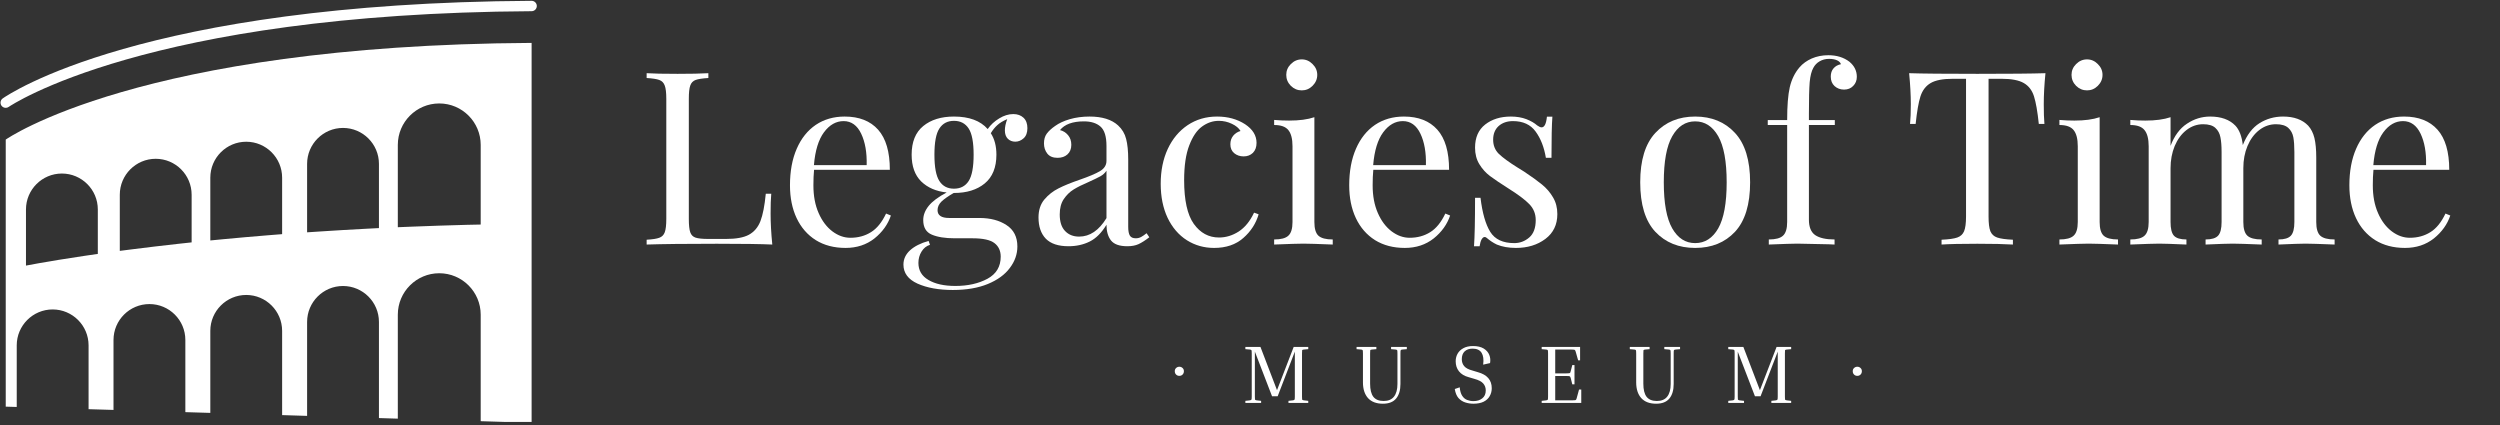 <svg xmlns="http://www.w3.org/2000/svg" xmlns:xlink="http://www.w3.org/1999/xlink" width="400" zoomAndPan="magnify" viewBox="0 0 300 51" height="68" preserveAspectRatio="xMidYMid meet" version="1.0"><rect x="0" y="0" width="300" height="51" fill="#333333" stroke="none"/><defs><g/><clipPath id="82b5822235"><path d="M 0 0 L 64.691 0 L 64.691 13 L 0 13 Z M 0 0 " clip-rule="nonzero"/></clipPath><clipPath id="17188375c2"><path d="M 0 5 L 64 5 L 64 50.629 L 0 50.629 Z M 0 5 " clip-rule="nonzero"/></clipPath></defs><g clip-path="url(#82b5822235)"><path fill="#ffffff" d="M 0.688 12.941 C 0.492 12.941 0.301 12.852 0.176 12.68 C -0.02 12.398 0.047 12.012 0.324 11.812 C 0.988 11.348 17.02 0.371 63.789 0.098 L 63.793 0.098 C 64.137 0.098 64.414 0.375 64.418 0.715 C 64.418 1.059 64.145 1.34 63.797 1.344 C 17.504 1.613 1.207 12.719 1.043 12.828 C 0.938 12.906 0.812 12.941 0.688 12.941 " fill-opacity="1" fill-rule="nonzero"/></g><g clip-path="url(#17188375c2)"><path fill="#ffffff" d="M 57.684 26.945 C 57.129 26.957 56.578 26.969 56.027 26.98 C 53.754 27.039 51.547 27.113 49.398 27.199 C 48.84 27.223 48.289 27.242 47.738 27.266 L 47.738 17.387 C 47.738 14.645 49.969 12.414 52.711 12.414 C 55.453 12.414 57.684 14.645 57.684 17.387 Z M 45.473 27.371 C 44.914 27.398 44.363 27.426 43.812 27.457 C 41.992 27.555 40.223 27.656 38.512 27.77 C 37.953 27.805 37.402 27.844 36.852 27.879 L 36.852 19.664 C 36.852 17.285 38.785 15.352 41.16 15.352 C 43.539 15.352 45.473 17.285 45.473 19.664 Z M 33.855 28.098 C 33.297 28.141 32.742 28.188 32.199 28.23 C 30.352 28.379 28.586 28.535 26.895 28.695 C 26.336 28.75 25.781 28.801 25.238 28.855 L 25.238 21.32 C 25.238 18.941 27.172 17.008 29.547 17.008 C 31.922 17.008 33.855 18.941 33.855 21.32 Z M 22.996 29.086 C 22.43 29.145 21.875 29.203 21.332 29.266 C 19.43 29.477 17.66 29.688 16.035 29.895 C 15.465 29.965 14.91 30.035 14.375 30.105 L 14.375 23.367 C 14.375 20.988 16.309 19.055 18.684 19.055 C 21.062 19.055 22.996 20.988 22.996 23.367 Z M 11.738 30.469 C 11.156 30.551 10.602 30.633 10.078 30.711 C 7.758 31.055 5.98 31.355 4.777 31.566 C 3.938 31.715 3.379 31.82 3.117 31.871 L 3.117 25.133 C 3.117 22.758 5.051 20.824 7.426 20.824 C 9.805 20.824 11.738 22.758 11.738 25.133 Z M 0.688 16.75 L 0.688 48.797 L 2.008 48.836 L 2.008 41.441 C 2.008 39.066 3.941 37.133 6.316 37.133 C 8.695 37.133 10.629 39.066 10.629 41.441 L 10.629 49.102 L 13.621 49.191 L 13.621 40.797 C 13.621 38.418 15.555 36.488 17.934 36.488 C 20.309 36.488 22.242 38.418 22.242 40.797 L 22.242 49.457 L 25.238 49.547 L 25.238 39.703 C 25.238 37.328 27.172 35.395 29.547 35.395 C 31.922 35.395 33.855 37.328 33.855 39.703 L 33.855 49.812 L 36.852 49.906 L 36.852 38.633 C 36.852 36.254 38.785 34.32 41.16 34.32 C 43.539 34.32 45.473 36.254 45.473 38.633 L 45.473 50.168 L 47.738 50.238 L 47.738 37.762 C 47.738 35.02 49.969 32.789 52.711 32.789 C 55.453 32.789 57.684 35.02 57.684 37.762 L 57.684 50.543 L 63.793 50.73 L 63.793 5.148 C 16.68 5.426 0.688 16.75 0.688 16.75 " fill-opacity="1" fill-rule="nonzero"/></g><g fill="#ffffff" fill-opacity="1"><g transform="translate(69.136, 29.345)"><g/></g></g><g fill="#ffffff" fill-opacity="1"><g transform="translate(76.378, 29.345)"><g><path d="M 8.625 -19.984 C 7.926 -19.941 7.414 -19.863 7.094 -19.75 C 6.781 -19.633 6.566 -19.41 6.453 -19.078 C 6.336 -18.754 6.281 -18.223 6.281 -17.484 L 6.281 -3.078 C 6.281 -2.336 6.336 -1.801 6.453 -1.469 C 6.566 -1.145 6.781 -0.93 7.094 -0.828 C 7.414 -0.723 7.926 -0.672 8.625 -0.672 L 10.75 -0.672 C 11.945 -0.672 12.859 -0.836 13.484 -1.172 C 14.117 -1.516 14.582 -2.062 14.875 -2.812 C 15.164 -3.57 15.379 -4.664 15.516 -6.094 L 16.172 -6.094 C 16.117 -5.5 16.094 -4.707 16.094 -3.719 C 16.094 -2.613 16.16 -1.375 16.297 0 C 14.973 -0.062 12.754 -0.094 9.641 -0.094 C 5.922 -0.094 3.113 -0.062 1.219 0 L 1.219 -0.578 C 1.914 -0.617 2.422 -0.695 2.734 -0.812 C 3.055 -0.926 3.273 -1.145 3.391 -1.469 C 3.516 -1.801 3.578 -2.336 3.578 -3.078 L 3.578 -17.484 C 3.578 -18.223 3.516 -18.754 3.391 -19.078 C 3.273 -19.41 3.055 -19.633 2.734 -19.75 C 2.422 -19.863 1.914 -19.941 1.219 -19.984 L 1.219 -20.562 C 2.031 -20.508 3.27 -20.484 4.938 -20.484 C 6.488 -20.484 7.719 -20.508 8.625 -20.562 Z M 8.625 -19.984 "/></g></g></g><g fill="#ffffff" fill-opacity="1"><g transform="translate(93.453, 29.345)"><g><path d="M 13.453 -3.484 C 13.098 -2.422 12.441 -1.504 11.484 -0.734 C 10.523 0.023 9.367 0.406 8.016 0.406 C 6.641 0.406 5.445 0.094 4.438 -0.531 C 3.438 -1.164 2.672 -2.047 2.141 -3.172 C 1.609 -4.305 1.344 -5.617 1.344 -7.109 C 1.344 -8.797 1.613 -10.258 2.156 -11.5 C 2.695 -12.738 3.457 -13.691 4.438 -14.359 C 5.426 -15.023 6.582 -15.359 7.906 -15.359 C 9.645 -15.359 10.984 -14.832 11.922 -13.781 C 12.859 -12.727 13.328 -11.125 13.328 -8.969 L 4.234 -8.969 C 4.18 -8.426 4.156 -7.805 4.156 -7.109 C 4.156 -5.836 4.363 -4.727 4.781 -3.781 C 5.195 -2.832 5.75 -2.098 6.438 -1.578 C 7.125 -1.066 7.844 -0.812 8.594 -0.812 C 9.52 -0.812 10.344 -1.035 11.062 -1.484 C 11.781 -1.93 12.383 -2.676 12.875 -3.719 Z M 7.781 -14.812 C 6.875 -14.812 6.086 -14.363 5.422 -13.469 C 4.766 -12.582 4.363 -11.27 4.219 -9.531 L 10.547 -9.531 C 10.586 -11.039 10.367 -12.297 9.891 -13.297 C 9.41 -14.305 8.707 -14.812 7.781 -14.812 Z M 7.781 -14.812 "/></g></g></g><g fill="#ffffff" fill-opacity="1"><g transform="translate(108.147, 29.345)"><g><path d="M 13.688 -12.344 C 13.332 -12.344 13.035 -12.457 12.797 -12.688 C 12.555 -12.926 12.438 -13.266 12.438 -13.703 C 12.438 -14.098 12.531 -14.547 12.719 -15.047 C 12.219 -14.836 11.82 -14.598 11.531 -14.328 C 11.238 -14.066 10.977 -13.742 10.75 -13.359 C 11.195 -12.68 11.422 -11.82 11.422 -10.781 C 11.422 -9.25 10.953 -8.098 10.016 -7.328 C 9.086 -6.566 7.859 -6.188 6.328 -6.188 L 6.297 -6.188 C 5.66 -5.82 5.176 -5.484 4.844 -5.172 C 4.52 -4.859 4.359 -4.508 4.359 -4.125 C 4.359 -3.5 4.82 -3.188 5.75 -3.188 L 9.375 -3.188 C 10.695 -3.188 11.785 -2.898 12.641 -2.328 C 13.504 -1.766 13.938 -0.91 13.938 0.234 C 13.938 1.16 13.633 2.02 13.031 2.812 C 12.438 3.613 11.555 4.254 10.391 4.734 C 9.234 5.211 7.832 5.453 6.188 5.453 C 4.5 5.453 3.086 5.195 1.953 4.688 C 0.828 4.176 0.266 3.414 0.266 2.406 C 0.266 1.75 0.531 1.176 1.062 0.688 C 1.594 0.207 2.332 -0.164 3.281 -0.438 L 3.453 0.031 C 3.023 0.164 2.688 0.438 2.438 0.844 C 2.188 1.25 2.062 1.703 2.062 2.203 C 2.062 3.098 2.461 3.781 3.266 4.25 C 4.066 4.727 5.145 4.969 6.5 4.969 C 8 4.969 9.281 4.68 10.344 4.109 C 11.406 3.535 11.938 2.648 11.938 1.453 C 11.938 0.754 11.688 0.211 11.188 -0.172 C 10.695 -0.555 9.82 -0.75 8.562 -0.75 L 6.422 -0.75 C 5.273 -0.75 4.359 -0.895 3.672 -1.188 C 2.984 -1.477 2.641 -2.062 2.641 -2.938 C 2.641 -3.531 2.859 -4.098 3.297 -4.641 C 3.734 -5.18 4.453 -5.719 5.453 -6.25 C 4.18 -6.383 3.16 -6.828 2.391 -7.578 C 1.629 -8.336 1.25 -9.406 1.25 -10.781 C 1.25 -12.312 1.711 -13.457 2.641 -14.219 C 3.566 -14.977 4.797 -15.359 6.328 -15.359 C 8.148 -15.359 9.5 -14.859 10.375 -13.859 C 10.738 -14.379 11.203 -14.805 11.766 -15.141 C 12.328 -15.484 12.891 -15.656 13.453 -15.656 C 13.953 -15.656 14.359 -15.508 14.672 -15.219 C 14.984 -14.926 15.141 -14.508 15.141 -13.969 C 15.141 -13.426 14.988 -13.02 14.688 -12.75 C 14.383 -12.477 14.051 -12.344 13.688 -12.344 Z M 6.328 -6.703 C 7.109 -6.703 7.695 -7.008 8.094 -7.625 C 8.488 -8.238 8.688 -9.289 8.688 -10.781 C 8.688 -12.27 8.488 -13.316 8.094 -13.922 C 7.695 -14.535 7.109 -14.844 6.328 -14.844 C 5.555 -14.844 4.973 -14.535 4.578 -13.922 C 4.18 -13.316 3.984 -12.27 3.984 -10.781 C 3.984 -9.289 4.18 -8.238 4.578 -7.625 C 4.973 -7.008 5.555 -6.703 6.328 -6.703 Z M 6.328 -6.703 "/></g></g></g><g fill="#ffffff" fill-opacity="1"><g transform="translate(123.48, 29.345)"><g><path d="M 4.734 0.203 C 3.516 0.203 2.609 -0.098 2.016 -0.703 C 1.43 -1.316 1.141 -2.164 1.141 -3.25 C 1.141 -4.125 1.375 -4.844 1.844 -5.406 C 2.32 -5.969 2.883 -6.41 3.531 -6.734 C 4.176 -7.066 5.031 -7.414 6.094 -7.781 C 7.176 -8.156 7.977 -8.492 8.5 -8.797 C 9.031 -9.109 9.297 -9.523 9.297 -10.047 L 9.297 -11.844 C 9.297 -12.969 9.055 -13.738 8.578 -14.156 C 8.109 -14.57 7.445 -14.781 6.594 -14.781 C 5.238 -14.781 4.281 -14.43 3.719 -13.734 C 4.102 -13.641 4.426 -13.438 4.688 -13.125 C 4.945 -12.82 5.078 -12.438 5.078 -11.969 C 5.078 -11.477 4.922 -11.094 4.609 -10.812 C 4.305 -10.539 3.91 -10.406 3.422 -10.406 C 2.879 -10.406 2.473 -10.57 2.203 -10.906 C 1.93 -11.25 1.797 -11.66 1.797 -12.141 C 1.797 -12.609 1.906 -12.992 2.125 -13.297 C 2.352 -13.609 2.691 -13.922 3.141 -14.234 C 3.598 -14.566 4.188 -14.836 4.906 -15.047 C 5.625 -15.254 6.41 -15.359 7.266 -15.359 C 8.773 -15.359 9.914 -15.004 10.688 -14.297 C 11.176 -13.848 11.5 -13.305 11.656 -12.672 C 11.82 -12.047 11.906 -11.223 11.906 -10.203 L 11.906 -2.125 C 11.906 -1.633 11.973 -1.281 12.109 -1.062 C 12.242 -0.852 12.477 -0.75 12.812 -0.75 C 13.039 -0.75 13.254 -0.801 13.453 -0.906 C 13.66 -1.02 13.879 -1.172 14.109 -1.359 L 14.438 -0.875 C 13.938 -0.488 13.504 -0.211 13.141 -0.047 C 12.785 0.117 12.336 0.203 11.797 0.203 C 10.867 0.203 10.219 -0.023 9.844 -0.484 C 9.477 -0.953 9.297 -1.582 9.297 -2.375 C 8.711 -1.406 8.039 -0.734 7.281 -0.359 C 6.531 0.016 5.68 0.203 4.734 0.203 Z M 6.016 -0.953 C 7.297 -0.953 8.391 -1.691 9.297 -3.172 L 9.297 -8.859 C 9.117 -8.586 8.875 -8.363 8.562 -8.188 C 8.258 -8.02 7.785 -7.789 7.141 -7.5 C 6.41 -7.188 5.816 -6.891 5.359 -6.609 C 4.898 -6.328 4.504 -5.941 4.172 -5.453 C 3.848 -4.973 3.688 -4.359 3.688 -3.609 C 3.688 -2.734 3.898 -2.07 4.328 -1.625 C 4.754 -1.176 5.316 -0.953 6.016 -0.953 Z M 6.016 -0.953 "/></g></g></g><g fill="#ffffff" fill-opacity="1"><g transform="translate(137.941, 29.345)"><g><path d="M 8.109 -15.359 C 9.398 -15.359 10.52 -15.051 11.469 -14.438 C 12.383 -13.832 12.844 -13.086 12.844 -12.203 C 12.844 -11.691 12.695 -11.289 12.406 -11 C 12.113 -10.719 11.742 -10.578 11.297 -10.578 C 10.848 -10.578 10.469 -10.707 10.156 -10.969 C 9.852 -11.227 9.703 -11.582 9.703 -12.031 C 9.703 -12.438 9.816 -12.781 10.047 -13.062 C 10.285 -13.344 10.578 -13.531 10.922 -13.625 C 10.723 -13.969 10.379 -14.254 9.891 -14.484 C 9.398 -14.723 8.875 -14.844 8.312 -14.844 C 7.594 -14.844 6.922 -14.613 6.297 -14.156 C 5.68 -13.707 5.172 -12.953 4.766 -11.891 C 4.359 -10.836 4.156 -9.445 4.156 -7.719 C 4.156 -5.32 4.539 -3.578 5.312 -2.484 C 6.094 -1.391 7.102 -0.844 8.344 -0.844 C 9.164 -0.844 9.953 -1.082 10.703 -1.562 C 11.453 -2.051 12.066 -2.805 12.547 -3.828 L 13.094 -3.625 C 12.77 -2.52 12.156 -1.57 11.25 -0.781 C 10.352 0.008 9.188 0.406 7.75 0.406 C 6.551 0.406 5.461 0.098 4.484 -0.516 C 3.504 -1.141 2.734 -2.035 2.172 -3.203 C 1.617 -4.379 1.344 -5.742 1.344 -7.297 C 1.344 -8.859 1.625 -10.25 2.188 -11.469 C 2.758 -12.688 3.555 -13.641 4.578 -14.328 C 5.609 -15.016 6.785 -15.359 8.109 -15.359 Z M 8.109 -15.359 "/></g></g></g><g fill="#ffffff" fill-opacity="1"><g transform="translate(152.054, 29.345)"><g><path d="M 4.156 -22.219 C 4.656 -22.219 5.086 -22.031 5.453 -21.656 C 5.828 -21.289 6.016 -20.859 6.016 -20.359 C 6.016 -19.859 5.828 -19.422 5.453 -19.047 C 5.086 -18.68 4.656 -18.5 4.156 -18.5 C 3.656 -18.5 3.219 -18.68 2.844 -19.047 C 2.477 -19.422 2.297 -19.859 2.297 -20.359 C 2.297 -20.859 2.477 -21.289 2.844 -21.656 C 3.219 -22.031 3.656 -22.219 4.156 -22.219 Z M 5.672 -2.703 C 5.672 -1.91 5.832 -1.363 6.156 -1.062 C 6.488 -0.758 7.062 -0.609 7.875 -0.609 L 7.875 0 C 6.094 -0.07 4.922 -0.109 4.359 -0.109 C 3.797 -0.109 2.625 -0.07 0.844 0 L 0.844 -0.609 C 1.656 -0.609 2.223 -0.758 2.547 -1.062 C 2.879 -1.363 3.047 -1.91 3.047 -2.703 L 3.047 -11.797 C 3.047 -12.68 2.879 -13.328 2.547 -13.734 C 2.223 -14.141 1.656 -14.344 0.844 -14.344 L 0.844 -14.953 C 1.457 -14.898 2.055 -14.875 2.641 -14.875 C 3.859 -14.875 4.867 -15.008 5.672 -15.281 Z M 5.672 -2.703 "/></g></g></g><g fill="#ffffff" fill-opacity="1"><g transform="translate(160.562, 29.345)"><g><path d="M 13.453 -3.484 C 13.098 -2.422 12.441 -1.504 11.484 -0.734 C 10.523 0.023 9.367 0.406 8.016 0.406 C 6.641 0.406 5.445 0.094 4.438 -0.531 C 3.438 -1.164 2.672 -2.047 2.141 -3.172 C 1.609 -4.305 1.344 -5.617 1.344 -7.109 C 1.344 -8.797 1.613 -10.258 2.156 -11.5 C 2.695 -12.738 3.457 -13.691 4.438 -14.359 C 5.426 -15.023 6.582 -15.359 7.906 -15.359 C 9.645 -15.359 10.984 -14.832 11.922 -13.781 C 12.859 -12.727 13.328 -11.125 13.328 -8.969 L 4.234 -8.969 C 4.18 -8.426 4.156 -7.805 4.156 -7.109 C 4.156 -5.836 4.363 -4.727 4.781 -3.781 C 5.195 -2.832 5.75 -2.098 6.438 -1.578 C 7.125 -1.066 7.844 -0.812 8.594 -0.812 C 9.52 -0.812 10.344 -1.035 11.062 -1.484 C 11.781 -1.93 12.383 -2.676 12.875 -3.719 Z M 7.781 -14.812 C 6.875 -14.812 6.086 -14.363 5.422 -13.469 C 4.766 -12.582 4.363 -11.27 4.219 -9.531 L 10.547 -9.531 C 10.586 -11.039 10.367 -12.297 9.891 -13.297 C 9.41 -14.305 8.707 -14.812 7.781 -14.812 Z M 7.781 -14.812 "/></g></g></g><g fill="#ffffff" fill-opacity="1"><g transform="translate(175.256, 29.345)"><g><path d="M 6.047 -15.359 C 6.742 -15.359 7.363 -15.254 7.906 -15.047 C 8.445 -14.836 8.879 -14.586 9.203 -14.297 C 9.422 -14.141 9.598 -14.062 9.734 -14.062 C 10.078 -14.062 10.289 -14.488 10.375 -15.344 L 11.031 -15.344 C 10.957 -14.383 10.922 -12.738 10.922 -10.406 L 10.25 -10.406 C 10.039 -11.676 9.629 -12.727 9.016 -13.562 C 8.41 -14.395 7.504 -14.812 6.297 -14.812 C 5.598 -14.812 5.023 -14.613 4.578 -14.219 C 4.141 -13.82 3.922 -13.273 3.922 -12.578 C 3.922 -11.898 4.148 -11.332 4.609 -10.875 C 5.078 -10.426 5.828 -9.879 6.859 -9.234 C 7.023 -9.141 7.285 -8.977 7.641 -8.75 C 8.523 -8.164 9.238 -7.648 9.781 -7.203 C 10.332 -6.754 10.773 -6.238 11.109 -5.656 C 11.453 -5.082 11.625 -4.414 11.625 -3.656 C 11.625 -2.383 11.145 -1.391 10.188 -0.672 C 9.227 0.047 8.051 0.406 6.656 0.406 C 5.781 0.406 5.016 0.27 4.359 0 C 3.93 -0.207 3.535 -0.469 3.172 -0.781 C 3.086 -0.863 3 -0.906 2.906 -0.906 C 2.77 -0.906 2.645 -0.805 2.531 -0.609 C 2.426 -0.41 2.348 -0.141 2.297 0.203 L 1.625 0.203 C 1.707 -0.898 1.75 -2.836 1.75 -5.609 L 2.406 -5.609 C 2.625 -3.785 3.016 -2.422 3.578 -1.516 C 4.141 -0.617 5.098 -0.172 6.453 -0.172 C 7.129 -0.172 7.727 -0.395 8.25 -0.844 C 8.77 -1.289 9.031 -1.988 9.031 -2.938 C 9.031 -3.688 8.773 -4.32 8.266 -4.844 C 7.754 -5.375 6.914 -6.004 5.75 -6.734 C 4.801 -7.336 4.066 -7.832 3.547 -8.219 C 3.035 -8.602 2.609 -9.078 2.266 -9.641 C 1.922 -10.203 1.75 -10.863 1.75 -11.625 C 1.75 -12.844 2.156 -13.77 2.969 -14.406 C 3.781 -15.039 4.805 -15.359 6.047 -15.359 Z M 6.047 -15.359 "/></g></g></g><g fill="#ffffff" fill-opacity="1"><g transform="translate(188.237, 29.345)"><g/></g></g><g fill="#ffffff" fill-opacity="1"><g transform="translate(195.467, 29.345)"><g><path d="M 7.953 -15.359 C 9.93 -15.359 11.523 -14.703 12.734 -13.391 C 13.941 -12.086 14.547 -10.113 14.547 -7.469 C 14.547 -4.812 13.941 -2.832 12.734 -1.531 C 11.523 -0.238 9.93 0.406 7.953 0.406 C 5.984 0.406 4.391 -0.238 3.172 -1.531 C 1.961 -2.832 1.359 -4.812 1.359 -7.469 C 1.359 -10.113 1.961 -12.086 3.172 -13.391 C 4.391 -14.703 5.984 -15.359 7.953 -15.359 Z M 7.953 -14.781 C 6.797 -14.781 5.879 -14.188 5.203 -13 C 4.523 -11.812 4.188 -9.969 4.188 -7.469 C 4.188 -4.969 4.523 -3.125 5.203 -1.938 C 5.879 -0.758 6.797 -0.172 7.953 -0.172 C 9.117 -0.172 10.039 -0.758 10.719 -1.938 C 11.395 -3.125 11.734 -4.969 11.734 -7.469 C 11.734 -9.969 11.395 -11.812 10.719 -13 C 10.039 -14.188 9.117 -14.781 7.953 -14.781 Z M 7.953 -14.781 "/></g></g></g><g fill="#ffffff" fill-opacity="1"><g transform="translate(211.381, 29.345)"><g><path d="M 8.016 -22.719 C 9.023 -22.719 9.867 -22.457 10.547 -21.938 C 11.141 -21.445 11.438 -20.844 11.438 -20.125 C 11.438 -19.688 11.289 -19.32 11 -19.031 C 10.719 -18.738 10.352 -18.594 9.906 -18.594 C 9.457 -18.594 9.078 -18.734 8.766 -19.016 C 8.461 -19.297 8.312 -19.676 8.312 -20.156 C 8.312 -20.562 8.422 -20.891 8.641 -21.141 C 8.859 -21.398 9.156 -21.566 9.531 -21.641 C 9.469 -21.836 9.312 -21.992 9.062 -22.109 C 8.812 -22.223 8.492 -22.281 8.109 -22.281 C 7.68 -22.281 7.301 -22.18 6.969 -21.984 C 6.645 -21.797 6.395 -21.535 6.219 -21.203 C 6 -20.816 5.852 -20.242 5.781 -19.484 C 5.719 -18.734 5.688 -17.469 5.688 -15.688 L 5.688 -14.938 L 8.797 -14.938 L 8.797 -14.344 L 5.688 -14.344 L 5.688 -2.984 C 5.688 -2.098 5.941 -1.477 6.453 -1.125 C 6.973 -0.781 7.742 -0.609 8.766 -0.609 L 8.766 0 L 8.078 -0.031 C 6.098 -0.082 4.836 -0.109 4.297 -0.109 C 3.797 -0.109 2.656 -0.07 0.875 0 L 0.875 -0.609 C 1.688 -0.609 2.254 -0.758 2.578 -1.062 C 2.91 -1.363 3.078 -1.91 3.078 -2.703 L 3.078 -14.344 L 0.75 -14.344 L 0.75 -14.938 L 3.078 -14.938 C 3.078 -16.633 3.18 -17.945 3.391 -18.875 C 3.609 -19.812 4 -20.609 4.562 -21.266 C 4.945 -21.711 5.438 -22.066 6.031 -22.328 C 6.633 -22.586 7.297 -22.719 8.016 -22.719 Z M 8.016 -22.719 "/></g></g></g><g fill="#ffffff" fill-opacity="1"><g transform="translate(221.022, 29.345)"><g/></g></g><g fill="#ffffff" fill-opacity="1"><g transform="translate(228.252, 29.345)"><g><path d="M 17.203 -20.562 C 17.066 -19.188 17 -17.945 17 -16.844 C 17 -15.875 17.023 -15.082 17.078 -14.469 L 16.406 -14.469 C 16.25 -15.957 16.055 -17.062 15.828 -17.781 C 15.598 -18.508 15.191 -19.039 14.609 -19.375 C 14.023 -19.719 13.133 -19.891 11.938 -19.891 L 10.375 -19.891 L 10.375 -3.375 C 10.375 -2.562 10.445 -1.969 10.594 -1.594 C 10.75 -1.227 11.02 -0.977 11.406 -0.844 C 11.801 -0.707 12.43 -0.617 13.297 -0.578 L 13.297 0 C 12.297 -0.062 10.875 -0.094 9.031 -0.094 C 7.094 -0.094 5.66 -0.062 4.734 0 L 4.734 -0.578 C 5.609 -0.617 6.238 -0.707 6.625 -0.844 C 7.008 -0.977 7.281 -1.227 7.438 -1.594 C 7.594 -1.969 7.672 -2.562 7.672 -3.375 L 7.672 -19.891 L 6.094 -19.891 C 4.895 -19.891 4.004 -19.719 3.422 -19.375 C 2.848 -19.039 2.441 -18.508 2.203 -17.781 C 1.973 -17.062 1.781 -15.957 1.625 -14.469 L 0.953 -14.469 C 1.016 -15.082 1.047 -15.875 1.047 -16.844 C 1.047 -17.945 0.977 -19.188 0.844 -20.562 C 2.445 -20.508 5.176 -20.484 9.031 -20.484 C 12.863 -20.484 15.586 -20.508 17.203 -20.562 Z M 17.203 -20.562 "/></g></g></g><g fill="#ffffff" fill-opacity="1"><g transform="translate(246.286, 29.345)"><g><path d="M 4.156 -22.219 C 4.656 -22.219 5.086 -22.031 5.453 -21.656 C 5.828 -21.289 6.016 -20.859 6.016 -20.359 C 6.016 -19.859 5.828 -19.422 5.453 -19.047 C 5.086 -18.68 4.656 -18.5 4.156 -18.5 C 3.656 -18.5 3.219 -18.68 2.844 -19.047 C 2.477 -19.422 2.297 -19.859 2.297 -20.359 C 2.297 -20.859 2.477 -21.289 2.844 -21.656 C 3.219 -22.031 3.656 -22.219 4.156 -22.219 Z M 5.672 -2.703 C 5.672 -1.91 5.832 -1.363 6.156 -1.062 C 6.488 -0.758 7.062 -0.609 7.875 -0.609 L 7.875 0 C 6.094 -0.07 4.922 -0.109 4.359 -0.109 C 3.797 -0.109 2.625 -0.07 0.844 0 L 0.844 -0.609 C 1.656 -0.609 2.223 -0.758 2.547 -1.062 C 2.879 -1.363 3.047 -1.91 3.047 -2.703 L 3.047 -11.797 C 3.047 -12.68 2.879 -13.328 2.547 -13.734 C 2.223 -14.141 1.656 -14.344 0.844 -14.344 L 0.844 -14.953 C 1.457 -14.898 2.055 -14.875 2.641 -14.875 C 3.859 -14.875 4.867 -15.008 5.672 -15.281 Z M 5.672 -2.703 "/></g></g></g><g fill="#ffffff" fill-opacity="1"><g transform="translate(254.794, 29.345)"><g><path d="M 23.156 -2.703 C 23.156 -1.91 23.316 -1.363 23.641 -1.062 C 23.973 -0.758 24.547 -0.609 25.359 -0.609 L 25.359 0 C 23.578 -0.07 22.414 -0.109 21.875 -0.109 C 21.332 -0.109 20.25 -0.07 18.625 0 L 18.625 -0.609 C 19.332 -0.609 19.828 -0.758 20.109 -1.062 C 20.391 -1.363 20.531 -1.91 20.531 -2.703 L 20.531 -11.094 C 20.531 -11.832 20.488 -12.426 20.406 -12.875 C 20.32 -13.332 20.117 -13.707 19.797 -14 C 19.473 -14.289 18.984 -14.438 18.328 -14.438 C 17.586 -14.438 16.914 -14.203 16.312 -13.734 C 15.719 -13.273 15.25 -12.641 14.906 -11.828 C 14.57 -11.023 14.406 -10.141 14.406 -9.172 L 14.406 -2.703 C 14.406 -1.91 14.566 -1.363 14.891 -1.062 C 15.223 -0.758 15.797 -0.609 16.609 -0.609 L 16.609 0 C 14.828 -0.07 13.664 -0.109 13.125 -0.109 C 12.582 -0.109 11.5 -0.07 9.875 0 L 9.875 -0.609 C 10.594 -0.609 11.094 -0.758 11.375 -1.062 C 11.656 -1.363 11.797 -1.91 11.797 -2.703 L 11.797 -11.094 C 11.797 -11.832 11.75 -12.426 11.656 -12.875 C 11.57 -13.332 11.367 -13.707 11.047 -14 C 10.734 -14.289 10.242 -14.438 9.578 -14.438 C 8.848 -14.438 8.18 -14.203 7.578 -13.734 C 6.984 -13.273 6.516 -12.641 6.172 -11.828 C 5.836 -11.016 5.672 -10.125 5.672 -9.156 L 5.672 -2.703 C 5.672 -1.91 5.805 -1.363 6.078 -1.062 C 6.359 -0.758 6.859 -0.609 7.578 -0.609 L 7.578 0 C 5.953 -0.07 4.867 -0.109 4.328 -0.109 C 3.785 -0.109 2.625 -0.07 0.844 0 L 0.844 -0.609 C 1.656 -0.609 2.223 -0.758 2.547 -1.062 C 2.879 -1.363 3.047 -1.91 3.047 -2.703 L 3.047 -11.797 C 3.047 -12.68 2.879 -13.328 2.547 -13.734 C 2.223 -14.141 1.656 -14.344 0.844 -14.344 L 0.844 -14.953 C 1.457 -14.898 2.055 -14.875 2.641 -14.875 C 3.859 -14.875 4.867 -15.008 5.672 -15.281 L 5.672 -11.844 C 6.129 -13.051 6.785 -13.938 7.641 -14.5 C 8.492 -15.07 9.422 -15.359 10.422 -15.359 C 11.742 -15.359 12.754 -14.992 13.453 -14.266 C 13.93 -13.754 14.227 -12.977 14.344 -11.938 C 14.832 -13.156 15.5 -14.031 16.344 -14.562 C 17.195 -15.094 18.141 -15.359 19.172 -15.359 C 20.484 -15.359 21.488 -14.992 22.188 -14.266 C 22.539 -13.879 22.789 -13.383 22.938 -12.781 C 23.082 -12.176 23.156 -11.398 23.156 -10.453 Z M 23.156 -2.703 "/></g></g></g><g fill="#ffffff" fill-opacity="1"><g transform="translate(280.581, 29.345)"><g><path d="M 13.453 -3.484 C 13.098 -2.422 12.441 -1.504 11.484 -0.734 C 10.523 0.023 9.367 0.406 8.016 0.406 C 6.641 0.406 5.445 0.094 4.438 -0.531 C 3.438 -1.164 2.672 -2.047 2.141 -3.172 C 1.609 -4.305 1.344 -5.617 1.344 -7.109 C 1.344 -8.797 1.613 -10.258 2.156 -11.5 C 2.695 -12.738 3.457 -13.691 4.438 -14.359 C 5.426 -15.023 6.582 -15.359 7.906 -15.359 C 9.645 -15.359 10.984 -14.832 11.922 -13.781 C 12.859 -12.727 13.328 -11.125 13.328 -8.969 L 4.234 -8.969 C 4.18 -8.426 4.156 -7.805 4.156 -7.109 C 4.156 -5.836 4.363 -4.727 4.781 -3.781 C 5.195 -2.832 5.75 -2.098 6.438 -1.578 C 7.125 -1.066 7.844 -0.812 8.594 -0.812 C 9.52 -0.812 10.344 -1.035 11.062 -1.484 C 11.781 -1.93 12.383 -2.676 12.875 -3.719 Z M 7.781 -14.812 C 6.875 -14.812 6.086 -14.363 5.422 -13.469 C 4.766 -12.582 4.363 -11.27 4.219 -9.531 L 10.547 -9.531 C 10.586 -11.039 10.367 -12.297 9.891 -13.297 C 9.41 -14.305 8.707 -14.812 7.781 -14.812 Z M 7.781 -14.812 "/></g></g></g><g fill="#ffffff" fill-opacity="1"><g transform="translate(139.052, 48.352)"><g><path d="M 2.469 -3.25 C 2.312 -3.25 2.18 -3.301 2.078 -3.406 C 1.973 -3.508 1.922 -3.645 1.922 -3.812 C 1.922 -3.969 1.973 -4.094 2.078 -4.188 C 2.18 -4.289 2.312 -4.344 2.469 -4.344 C 2.625 -4.344 2.754 -4.289 2.859 -4.188 C 2.961 -4.094 3.016 -3.969 3.016 -3.812 C 3.016 -3.645 2.961 -3.508 2.859 -3.406 C 2.754 -3.301 2.625 -3.25 2.469 -3.25 Z M 2.469 -3.25 "/></g></g></g><g fill="#ffffff" fill-opacity="1"><g transform="translate(148.975, 48.352)"><g><path d="M 8.016 -0.25 L 8.016 0 L 5.641 0 L 5.641 -0.25 L 6.188 -0.312 C 6.289 -0.332 6.352 -0.363 6.375 -0.406 C 6.395 -0.445 6.406 -0.578 6.406 -0.797 L 6.406 -6.156 L 4.344 -0.797 L 3.672 -0.797 L 1.609 -6.156 L 1.609 -0.797 C 1.609 -0.578 1.613 -0.445 1.625 -0.406 C 1.645 -0.363 1.707 -0.332 1.812 -0.312 L 2.359 -0.25 L 2.359 0 L 0.469 0 L 0.469 -0.25 L 1.016 -0.312 C 1.117 -0.332 1.18 -0.363 1.203 -0.406 C 1.223 -0.445 1.234 -0.578 1.234 -0.797 L 1.234 -5.922 C 1.234 -6.148 1.223 -6.285 1.203 -6.328 C 1.18 -6.367 1.117 -6.395 1.016 -6.406 L 0.469 -6.453 L 0.469 -6.719 L 2.281 -6.719 L 4.266 -1.531 L 6.266 -6.719 L 8.016 -6.719 L 8.016 -6.453 L 7.484 -6.406 C 7.367 -6.395 7.301 -6.367 7.281 -6.328 C 7.27 -6.285 7.266 -6.148 7.266 -5.922 L 7.266 -0.797 C 7.266 -0.578 7.27 -0.445 7.281 -0.406 C 7.301 -0.363 7.367 -0.332 7.484 -0.312 Z M 8.016 -0.25 "/></g></g></g><g fill="#ffffff" fill-opacity="1"><g transform="translate(162.46, 48.352)"><g><path d="M 4.469 -6.453 L 4.469 -6.719 L 6.359 -6.719 L 6.359 -6.453 L 5.812 -6.406 C 5.707 -6.395 5.645 -6.367 5.625 -6.328 C 5.602 -6.285 5.594 -6.148 5.594 -5.922 L 5.594 -2.281 C 5.594 -1.531 5.422 -0.945 5.078 -0.531 C 4.734 -0.113 4.203 0.094 3.484 0.094 C 2.711 0.094 2.117 -0.129 1.703 -0.578 C 1.297 -1.035 1.094 -1.664 1.094 -2.469 L 1.094 -5.922 C 1.094 -6.148 1.082 -6.285 1.062 -6.328 C 1.039 -6.367 0.977 -6.395 0.875 -6.406 L 0.328 -6.453 L 0.328 -6.719 L 2.703 -6.719 L 2.703 -6.453 L 2.172 -6.406 C 2.055 -6.395 1.988 -6.367 1.969 -6.328 C 1.957 -6.285 1.953 -6.148 1.953 -5.922 L 1.953 -2.312 C 1.953 -1.602 2.082 -1.078 2.344 -0.734 C 2.613 -0.398 3.023 -0.234 3.578 -0.234 C 4.129 -0.234 4.539 -0.406 4.812 -0.75 C 5.094 -1.102 5.234 -1.613 5.234 -2.281 L 5.234 -5.922 C 5.234 -6.148 5.223 -6.285 5.203 -6.328 C 5.18 -6.367 5.117 -6.395 5.016 -6.406 Z M 4.469 -6.453 "/></g></g></g><g fill="#ffffff" fill-opacity="1"><g transform="translate(174.135, 48.352)"><g><path d="M 2.672 -0.219 C 3.109 -0.219 3.461 -0.328 3.734 -0.547 C 4.016 -0.766 4.156 -1.082 4.156 -1.5 C 4.156 -1.832 4.051 -2.113 3.844 -2.344 C 3.645 -2.57 3.289 -2.754 2.781 -2.891 L 2.094 -3.094 C 1.594 -3.227 1.207 -3.461 0.938 -3.797 C 0.676 -4.129 0.547 -4.531 0.547 -5 C 0.547 -5.32 0.617 -5.617 0.766 -5.891 C 0.922 -6.172 1.148 -6.395 1.453 -6.562 C 1.766 -6.738 2.156 -6.828 2.625 -6.828 C 3.156 -6.828 3.582 -6.727 3.906 -6.531 C 4.227 -6.332 4.453 -6.078 4.578 -5.766 C 4.703 -5.461 4.734 -5.133 4.672 -4.781 L 3.844 -4.594 C 3.926 -5.207 3.863 -5.68 3.656 -6.016 C 3.445 -6.348 3.086 -6.516 2.578 -6.516 C 2.18 -6.516 1.863 -6.406 1.625 -6.188 C 1.395 -5.969 1.281 -5.656 1.281 -5.25 C 1.281 -4.926 1.375 -4.648 1.562 -4.422 C 1.75 -4.191 2.078 -4.016 2.547 -3.891 L 3.219 -3.688 C 4.32 -3.383 4.875 -2.742 4.875 -1.766 C 4.875 -1.41 4.789 -1.094 4.625 -0.812 C 4.469 -0.531 4.223 -0.305 3.891 -0.141 C 3.566 0.016 3.16 0.094 2.672 0.094 C 2.328 0.094 2 0.039 1.688 -0.062 C 1.375 -0.164 1.102 -0.344 0.875 -0.594 C 0.656 -0.852 0.508 -1.211 0.438 -1.672 L 1.031 -1.875 C 1.07 -1.438 1.172 -1.098 1.328 -0.859 C 1.484 -0.617 1.68 -0.453 1.922 -0.359 C 2.16 -0.266 2.41 -0.219 2.672 -0.219 Z M 2.672 -0.219 "/></g></g></g><g fill="#ffffff" fill-opacity="1"><g transform="translate(184.533, 48.352)"><g><path d="M 4.953 -1.609 L 5.219 -1.609 L 5.219 0 L 0.469 0 L 0.469 -0.25 L 1.016 -0.312 C 1.117 -0.332 1.18 -0.359 1.203 -0.391 C 1.223 -0.43 1.234 -0.566 1.234 -0.797 L 1.234 -5.922 C 1.234 -6.148 1.223 -6.285 1.203 -6.328 C 1.18 -6.367 1.117 -6.395 1.016 -6.406 L 0.469 -6.453 L 0.469 -6.719 L 5.078 -6.719 L 5.078 -5.109 L 4.844 -5.109 L 4.547 -6.156 C 4.523 -6.227 4.504 -6.281 4.484 -6.312 C 4.461 -6.352 4.414 -6.379 4.344 -6.391 C 4.281 -6.398 4.172 -6.406 4.016 -6.406 L 2.094 -6.406 L 2.094 -3.547 L 3.422 -3.547 C 3.578 -3.547 3.688 -3.551 3.75 -3.562 C 3.82 -3.57 3.867 -3.594 3.891 -3.625 C 3.91 -3.664 3.93 -3.727 3.953 -3.812 L 4.141 -4.547 L 4.406 -4.547 L 4.406 -2.234 L 4.141 -2.234 L 3.953 -2.984 C 3.93 -3.055 3.91 -3.109 3.891 -3.141 C 3.867 -3.18 3.82 -3.207 3.75 -3.219 C 3.688 -3.227 3.578 -3.234 3.422 -3.234 L 2.094 -3.234 L 2.094 -0.312 L 4.141 -0.312 C 4.297 -0.312 4.406 -0.316 4.469 -0.328 C 4.531 -0.336 4.57 -0.359 4.594 -0.391 C 4.625 -0.43 4.648 -0.492 4.672 -0.578 Z M 4.953 -1.609 "/></g></g></g><g fill="#ffffff" fill-opacity="1"><g transform="translate(195.248, 48.352)"><g><path d="M 4.469 -6.453 L 4.469 -6.719 L 6.359 -6.719 L 6.359 -6.453 L 5.812 -6.406 C 5.707 -6.395 5.645 -6.367 5.625 -6.328 C 5.602 -6.285 5.594 -6.148 5.594 -5.922 L 5.594 -2.281 C 5.594 -1.531 5.422 -0.945 5.078 -0.531 C 4.734 -0.113 4.203 0.094 3.484 0.094 C 2.711 0.094 2.117 -0.129 1.703 -0.578 C 1.297 -1.035 1.094 -1.664 1.094 -2.469 L 1.094 -5.922 C 1.094 -6.148 1.082 -6.285 1.062 -6.328 C 1.039 -6.367 0.977 -6.395 0.875 -6.406 L 0.328 -6.453 L 0.328 -6.719 L 2.703 -6.719 L 2.703 -6.453 L 2.172 -6.406 C 2.055 -6.395 1.988 -6.367 1.969 -6.328 C 1.957 -6.285 1.953 -6.148 1.953 -5.922 L 1.953 -2.312 C 1.953 -1.602 2.082 -1.078 2.344 -0.734 C 2.613 -0.398 3.023 -0.234 3.578 -0.234 C 4.129 -0.234 4.539 -0.406 4.812 -0.75 C 5.094 -1.102 5.234 -1.613 5.234 -2.281 L 5.234 -5.922 C 5.234 -6.148 5.223 -6.285 5.203 -6.328 C 5.18 -6.367 5.117 -6.395 5.016 -6.406 Z M 4.469 -6.453 "/></g></g></g><g fill="#ffffff" fill-opacity="1"><g transform="translate(206.923, 48.352)"><g><path d="M 8.016 -0.25 L 8.016 0 L 5.641 0 L 5.641 -0.25 L 6.188 -0.312 C 6.289 -0.332 6.352 -0.363 6.375 -0.406 C 6.395 -0.445 6.406 -0.578 6.406 -0.797 L 6.406 -6.156 L 4.344 -0.797 L 3.672 -0.797 L 1.609 -6.156 L 1.609 -0.797 C 1.609 -0.578 1.613 -0.445 1.625 -0.406 C 1.645 -0.363 1.707 -0.332 1.812 -0.312 L 2.359 -0.25 L 2.359 0 L 0.469 0 L 0.469 -0.25 L 1.016 -0.312 C 1.117 -0.332 1.18 -0.363 1.203 -0.406 C 1.223 -0.445 1.234 -0.578 1.234 -0.797 L 1.234 -5.922 C 1.234 -6.148 1.223 -6.285 1.203 -6.328 C 1.18 -6.367 1.117 -6.395 1.016 -6.406 L 0.469 -6.453 L 0.469 -6.719 L 2.281 -6.719 L 4.266 -1.531 L 6.266 -6.719 L 8.016 -6.719 L 8.016 -6.453 L 7.484 -6.406 C 7.367 -6.395 7.301 -6.367 7.281 -6.328 C 7.27 -6.285 7.266 -6.148 7.266 -5.922 L 7.266 -0.797 C 7.266 -0.578 7.27 -0.445 7.281 -0.406 C 7.301 -0.363 7.367 -0.332 7.484 -0.312 Z M 8.016 -0.25 "/></g></g></g><g fill="#ffffff" fill-opacity="1"><g transform="translate(220.408, 48.352)"><g><path d="M 2.469 -3.25 C 2.312 -3.25 2.18 -3.301 2.078 -3.406 C 1.973 -3.508 1.922 -3.645 1.922 -3.812 C 1.922 -3.969 1.973 -4.094 2.078 -4.188 C 2.18 -4.289 2.312 -4.344 2.469 -4.344 C 2.625 -4.344 2.754 -4.289 2.859 -4.188 C 2.961 -4.094 3.016 -3.969 3.016 -3.812 C 3.016 -3.645 2.961 -3.508 2.859 -3.406 C 2.754 -3.301 2.625 -3.25 2.469 -3.25 Z M 2.469 -3.25 "/></g></g></g></svg>